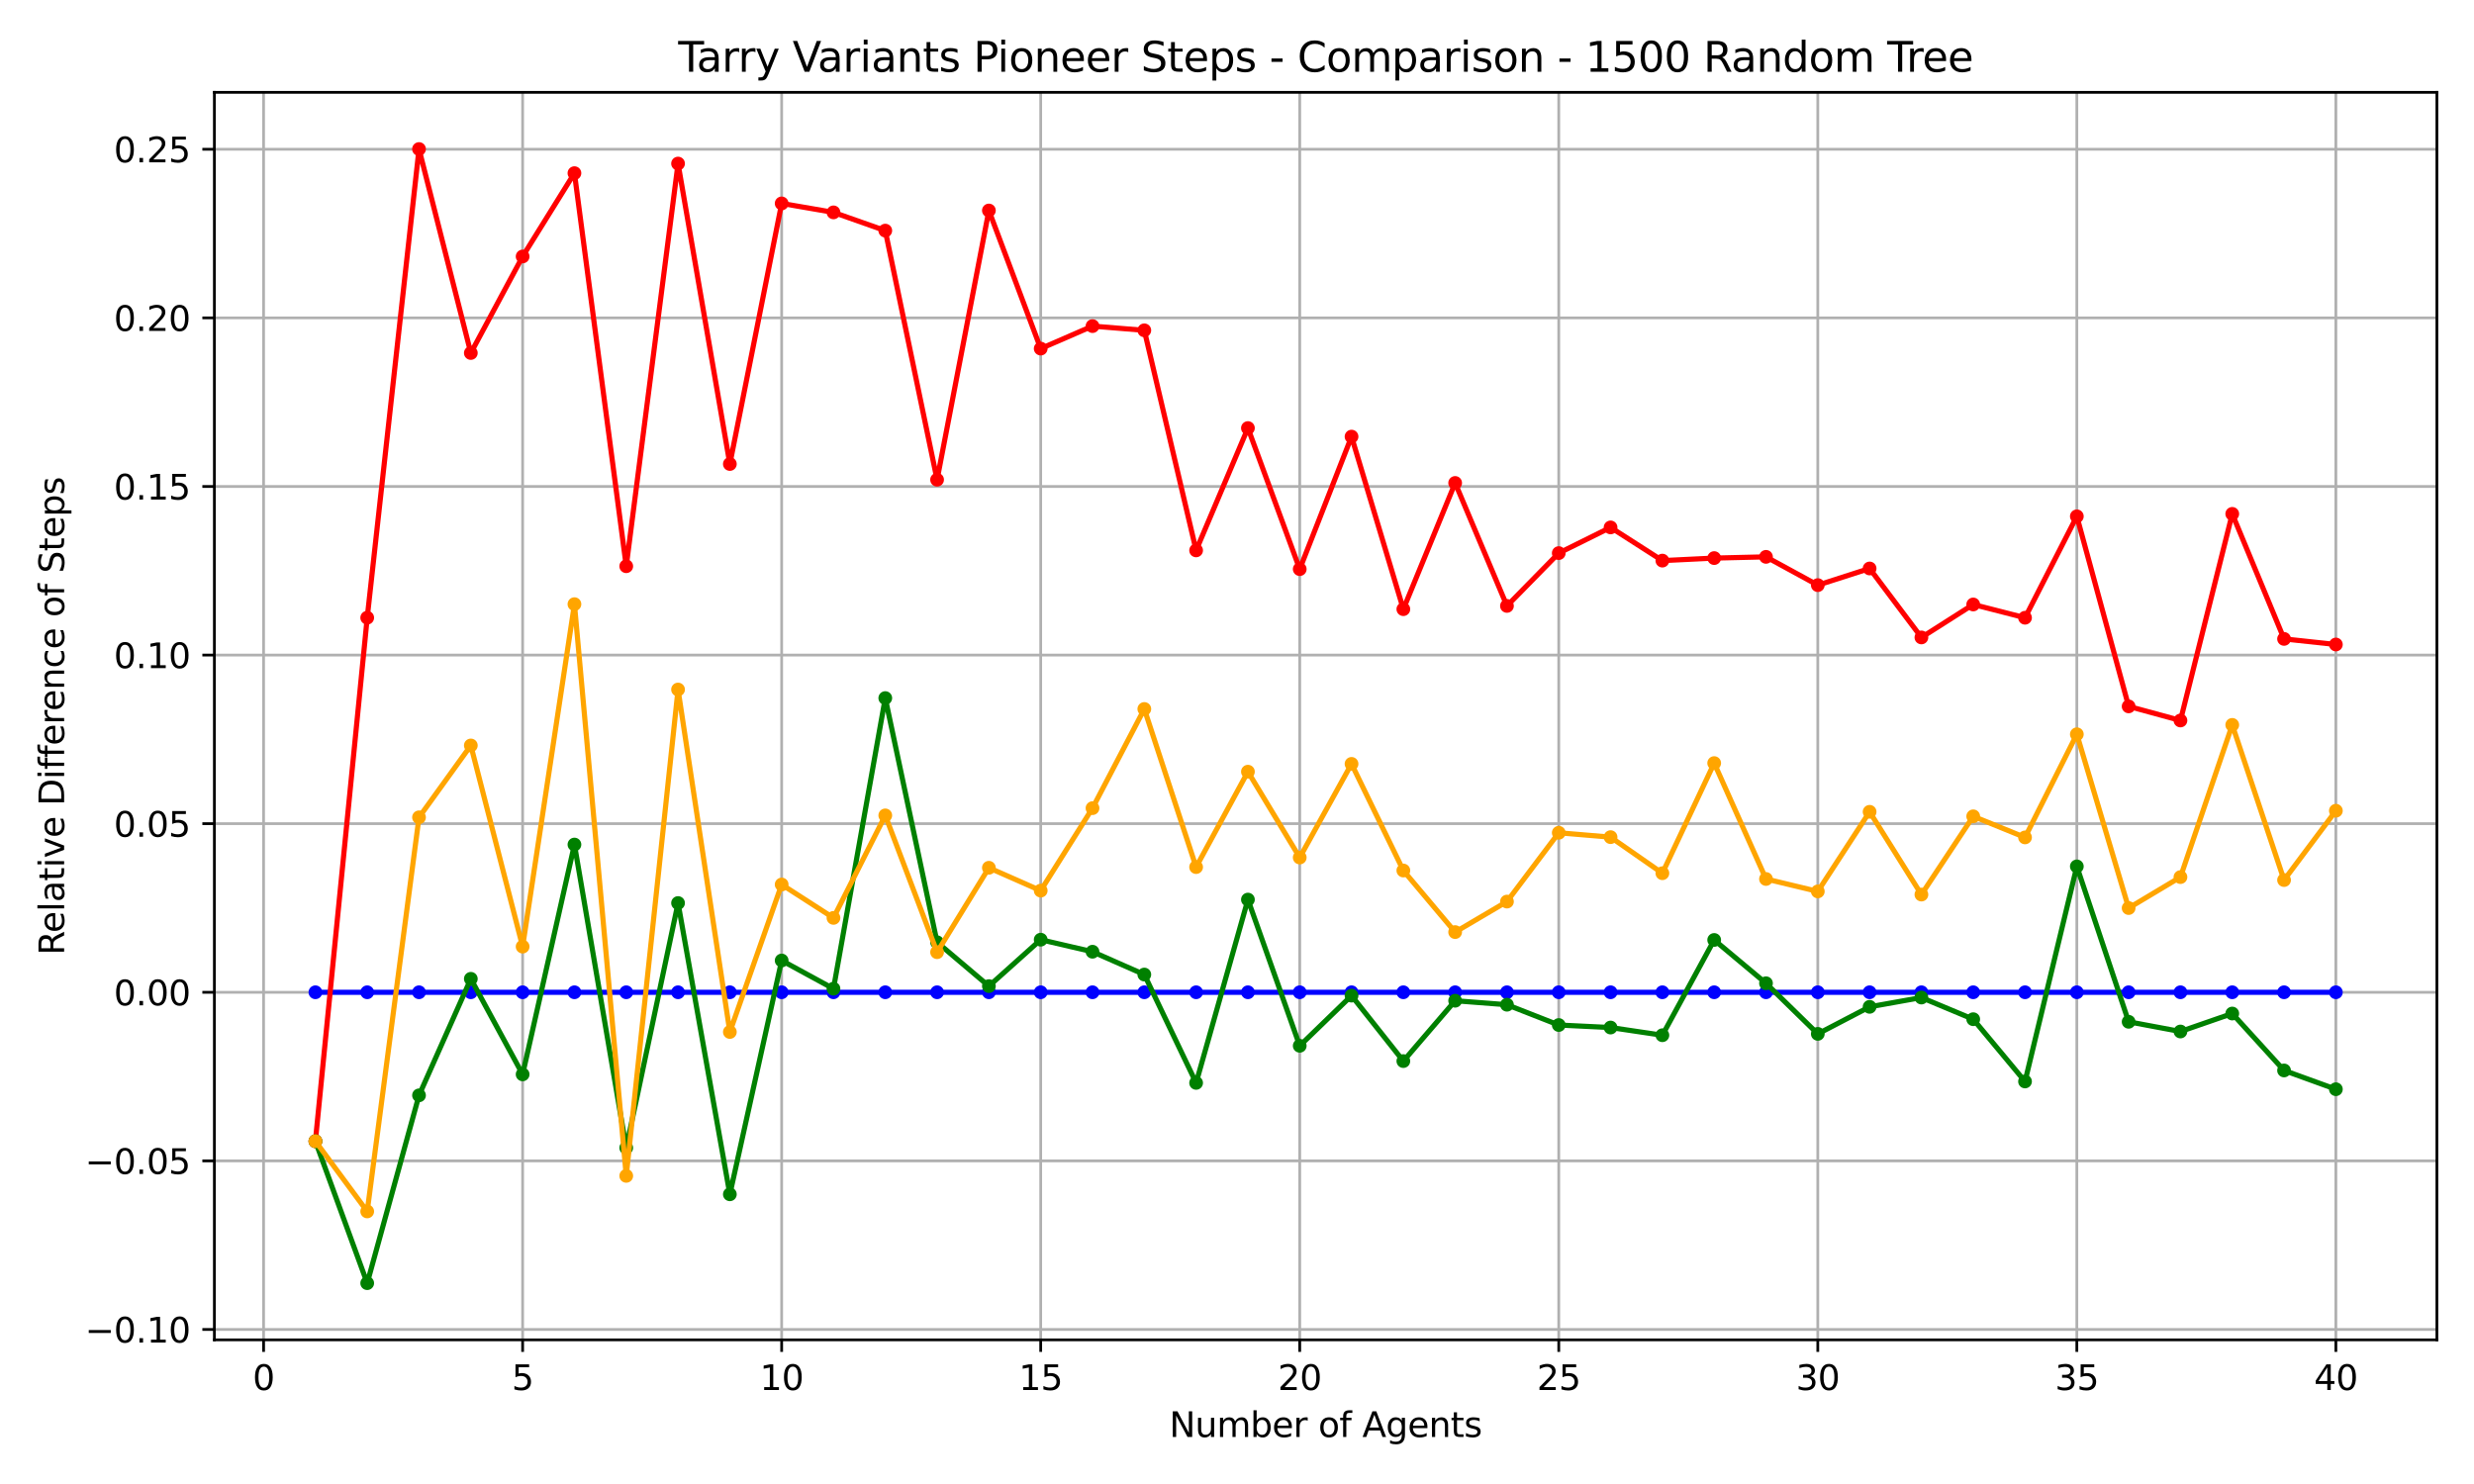 <?xml version="1.0" encoding="utf-8" standalone="no"?>
<!DOCTYPE svg PUBLIC "-//W3C//DTD SVG 1.1//EN"
  "http://www.w3.org/Graphics/SVG/1.1/DTD/svg11.dtd">
<svg xmlns:xlink="http://www.w3.org/1999/xlink" width="720pt" height="432pt" viewBox="0 0 720 432" xmlns="http://www.w3.org/2000/svg" version="1.1">
 <defs>
  <style type="text/css">*{stroke-linejoin: round; stroke-linecap: butt}</style>
 </defs>
 <g id="figure_1">
  <g id="patch_1">
   <path d="M 0 432 
L 720 432 
L 720 0 
L 0 0 
z
" style="fill: #ffffff"/>
  </g>
  <g id="axes_1">
   <g id="patch_2">
    <path d="M 62.39 390.04 
L 709.2 390.04 
L 709.2 26.88 
L 62.39 26.88 
z
" style="fill: #ffffff"/>
   </g>
   <g id="matplotlib.axis_1">
    <g id="xtick_1">
     <g id="line2d_1">
      <path d="M 76.713 390.04 
L 76.713 26.88 
" clip-path="url(#pbb5faa1e5c)" style="fill: none; stroke: #b0b0b0; stroke-width: 0.8; stroke-linecap: square"/>
     </g>
     <g id="line2d_2">
      <defs>
       <path id="m7f3e9a7d03" d="M 0 0 
L 0 3.5 
" style="stroke: #000000; stroke-width: 0.8"/>
      </defs>
      <g>
       <use xlink:href="#m7f3e9a7d03" x="76.713" y="390.04" style="stroke: #000000; stroke-width: 0.8"/>
      </g>
     </g>
     <g id="text_1">
      <!-- 0 -->
      <g transform="translate(73.532 404.638) scale(0.1 -0.1)">
       <defs>
        <path id="DejaVuSans-30" d="M 2034 4250 
Q 1547 4250 1301 3770 
Q 1056 3291 1056 2328 
Q 1056 1369 1301 889 
Q 1547 409 2034 409 
Q 2525 409 2770 889 
Q 3016 1369 3016 2328 
Q 3016 3291 2770 3770 
Q 2525 4250 2034 4250 
z
M 2034 4750 
Q 2819 4750 3233 4129 
Q 3647 3509 3647 2328 
Q 3647 1150 3233 529 
Q 2819 -91 2034 -91 
Q 1250 -91 836 529 
Q 422 1150 422 2328 
Q 422 3509 836 4129 
Q 1250 4750 2034 4750 
z
" transform="scale(0.016)"/>
       </defs>
       <use xlink:href="#DejaVuSans-30"/>
      </g>
     </g>
    </g>
    <g id="xtick_2">
     <g id="line2d_3">
      <path d="M 152.099 390.04 
L 152.099 26.88 
" clip-path="url(#pbb5faa1e5c)" style="fill: none; stroke: #b0b0b0; stroke-width: 0.8; stroke-linecap: square"/>
     </g>
     <g id="line2d_4">
      <g>
       <use xlink:href="#m7f3e9a7d03" x="152.099" y="390.04" style="stroke: #000000; stroke-width: 0.8"/>
      </g>
     </g>
     <g id="text_2">
      <!-- 5 -->
      <g transform="translate(148.918 404.638) scale(0.1 -0.1)">
       <defs>
        <path id="DejaVuSans-35" d="M 691 4666 
L 3169 4666 
L 3169 4134 
L 1269 4134 
L 1269 2991 
Q 1406 3038 1543 3061 
Q 1681 3084 1819 3084 
Q 2600 3084 3056 2656 
Q 3513 2228 3513 1497 
Q 3513 744 3044 326 
Q 2575 -91 1722 -91 
Q 1428 -91 1123 -41 
Q 819 9 494 109 
L 494 744 
Q 775 591 1075 516 
Q 1375 441 1709 441 
Q 2250 441 2565 725 
Q 2881 1009 2881 1497 
Q 2881 1984 2565 2268 
Q 2250 2553 1709 2553 
Q 1456 2553 1204 2497 
Q 953 2441 691 2322 
L 691 4666 
z
" transform="scale(0.016)"/>
       </defs>
       <use xlink:href="#DejaVuSans-35"/>
      </g>
     </g>
    </g>
    <g id="xtick_3">
     <g id="line2d_5">
      <path d="M 227.485 390.04 
L 227.485 26.88 
" clip-path="url(#pbb5faa1e5c)" style="fill: none; stroke: #b0b0b0; stroke-width: 0.8; stroke-linecap: square"/>
     </g>
     <g id="line2d_6">
      <g>
       <use xlink:href="#m7f3e9a7d03" x="227.485" y="390.04" style="stroke: #000000; stroke-width: 0.8"/>
      </g>
     </g>
     <g id="text_3">
      <!-- 10 -->
      <g transform="translate(221.122 404.638) scale(0.1 -0.1)">
       <defs>
        <path id="DejaVuSans-31" d="M 794 531 
L 1825 531 
L 1825 4091 
L 703 3866 
L 703 4441 
L 1819 4666 
L 2450 4666 
L 2450 531 
L 3481 531 
L 3481 0 
L 794 0 
L 794 531 
z
" transform="scale(0.016)"/>
       </defs>
       <use xlink:href="#DejaVuSans-31"/>
       <use xlink:href="#DejaVuSans-30" x="63.623"/>
      </g>
     </g>
    </g>
    <g id="xtick_4">
     <g id="line2d_7">
      <path d="M 302.871 390.04 
L 302.871 26.88 
" clip-path="url(#pbb5faa1e5c)" style="fill: none; stroke: #b0b0b0; stroke-width: 0.8; stroke-linecap: square"/>
     </g>
     <g id="line2d_8">
      <g>
       <use xlink:href="#m7f3e9a7d03" x="302.871" y="390.04" style="stroke: #000000; stroke-width: 0.8"/>
      </g>
     </g>
     <g id="text_4">
      <!-- 15 -->
      <g transform="translate(296.508 404.638) scale(0.1 -0.1)">
       <use xlink:href="#DejaVuSans-31"/>
       <use xlink:href="#DejaVuSans-35" x="63.623"/>
      </g>
     </g>
    </g>
    <g id="xtick_5">
     <g id="line2d_9">
      <path d="M 378.256 390.04 
L 378.256 26.88 
" clip-path="url(#pbb5faa1e5c)" style="fill: none; stroke: #b0b0b0; stroke-width: 0.8; stroke-linecap: square"/>
     </g>
     <g id="line2d_10">
      <g>
       <use xlink:href="#m7f3e9a7d03" x="378.256" y="390.04" style="stroke: #000000; stroke-width: 0.8"/>
      </g>
     </g>
     <g id="text_5">
      <!-- 20 -->
      <g transform="translate(371.894 404.638) scale(0.1 -0.1)">
       <defs>
        <path id="DejaVuSans-32" d="M 1228 531 
L 3431 531 
L 3431 0 
L 469 0 
L 469 531 
Q 828 903 1448 1529 
Q 2069 2156 2228 2338 
Q 2531 2678 2651 2914 
Q 2772 3150 2772 3378 
Q 2772 3750 2511 3984 
Q 2250 4219 1831 4219 
Q 1534 4219 1204 4116 
Q 875 4013 500 3803 
L 500 4441 
Q 881 4594 1212 4672 
Q 1544 4750 1819 4750 
Q 2544 4750 2975 4387 
Q 3406 4025 3406 3419 
Q 3406 3131 3298 2873 
Q 3191 2616 2906 2266 
Q 2828 2175 2409 1742 
Q 1991 1309 1228 531 
z
" transform="scale(0.016)"/>
       </defs>
       <use xlink:href="#DejaVuSans-32"/>
       <use xlink:href="#DejaVuSans-30" x="63.623"/>
      </g>
     </g>
    </g>
    <g id="xtick_6">
     <g id="line2d_11">
      <path d="M 453.642 390.04 
L 453.642 26.88 
" clip-path="url(#pbb5faa1e5c)" style="fill: none; stroke: #b0b0b0; stroke-width: 0.8; stroke-linecap: square"/>
     </g>
     <g id="line2d_12">
      <g>
       <use xlink:href="#m7f3e9a7d03" x="453.642" y="390.04" style="stroke: #000000; stroke-width: 0.8"/>
      </g>
     </g>
     <g id="text_6">
      <!-- 25 -->
      <g transform="translate(447.28 404.638) scale(0.1 -0.1)">
       <use xlink:href="#DejaVuSans-32"/>
       <use xlink:href="#DejaVuSans-35" x="63.623"/>
      </g>
     </g>
    </g>
    <g id="xtick_7">
     <g id="line2d_13">
      <path d="M 529.028 390.04 
L 529.028 26.88 
" clip-path="url(#pbb5faa1e5c)" style="fill: none; stroke: #b0b0b0; stroke-width: 0.8; stroke-linecap: square"/>
     </g>
     <g id="line2d_14">
      <g>
       <use xlink:href="#m7f3e9a7d03" x="529.028" y="390.04" style="stroke: #000000; stroke-width: 0.8"/>
      </g>
     </g>
     <g id="text_7">
      <!-- 30 -->
      <g transform="translate(522.665 404.638) scale(0.1 -0.1)">
       <defs>
        <path id="DejaVuSans-33" d="M 2597 2516 
Q 3050 2419 3304 2112 
Q 3559 1806 3559 1356 
Q 3559 666 3084 287 
Q 2609 -91 1734 -91 
Q 1441 -91 1130 -33 
Q 819 25 488 141 
L 488 750 
Q 750 597 1062 519 
Q 1375 441 1716 441 
Q 2309 441 2620 675 
Q 2931 909 2931 1356 
Q 2931 1769 2642 2001 
Q 2353 2234 1838 2234 
L 1294 2234 
L 1294 2753 
L 1863 2753 
Q 2328 2753 2575 2939 
Q 2822 3125 2822 3475 
Q 2822 3834 2567 4026 
Q 2313 4219 1838 4219 
Q 1578 4219 1281 4162 
Q 984 4106 628 3988 
L 628 4550 
Q 988 4650 1302 4700 
Q 1616 4750 1894 4750 
Q 2613 4750 3031 4423 
Q 3450 4097 3450 3541 
Q 3450 3153 3228 2886 
Q 3006 2619 2597 2516 
z
" transform="scale(0.016)"/>
       </defs>
       <use xlink:href="#DejaVuSans-33"/>
       <use xlink:href="#DejaVuSans-30" x="63.623"/>
      </g>
     </g>
    </g>
    <g id="xtick_8">
     <g id="line2d_15">
      <path d="M 604.414 390.04 
L 604.414 26.88 
" clip-path="url(#pbb5faa1e5c)" style="fill: none; stroke: #b0b0b0; stroke-width: 0.8; stroke-linecap: square"/>
     </g>
     <g id="line2d_16">
      <g>
       <use xlink:href="#m7f3e9a7d03" x="604.414" y="390.04" style="stroke: #000000; stroke-width: 0.8"/>
      </g>
     </g>
     <g id="text_8">
      <!-- 35 -->
      <g transform="translate(598.051 404.638) scale(0.1 -0.1)">
       <use xlink:href="#DejaVuSans-33"/>
       <use xlink:href="#DejaVuSans-35" x="63.623"/>
      </g>
     </g>
    </g>
    <g id="xtick_9">
     <g id="line2d_17">
      <path d="M 679.8 390.04 
L 679.8 26.88 
" clip-path="url(#pbb5faa1e5c)" style="fill: none; stroke: #b0b0b0; stroke-width: 0.8; stroke-linecap: square"/>
     </g>
     <g id="line2d_18">
      <g>
       <use xlink:href="#m7f3e9a7d03" x="679.8" y="390.04" style="stroke: #000000; stroke-width: 0.8"/>
      </g>
     </g>
     <g id="text_9">
      <!-- 40 -->
      <g transform="translate(673.437 404.638) scale(0.1 -0.1)">
       <defs>
        <path id="DejaVuSans-34" d="M 2419 4116 
L 825 1625 
L 2419 1625 
L 2419 4116 
z
M 2253 4666 
L 3047 4666 
L 3047 1625 
L 3713 1625 
L 3713 1100 
L 3047 1100 
L 3047 0 
L 2419 0 
L 2419 1100 
L 313 1100 
L 313 1709 
L 2253 4666 
z
" transform="scale(0.016)"/>
       </defs>
       <use xlink:href="#DejaVuSans-34"/>
       <use xlink:href="#DejaVuSans-30" x="63.623"/>
      </g>
     </g>
    </g>
    <g id="text_10">
     <!-- Number of Agents -->
     <g transform="translate(340.307 418.317) scale(0.1 -0.1)">
      <defs>
       <path id="DejaVuSans-4e" d="M 628 4666 
L 1478 4666 
L 3547 763 
L 3547 4666 
L 4159 4666 
L 4159 0 
L 3309 0 
L 1241 3903 
L 1241 0 
L 628 0 
L 628 4666 
z
" transform="scale(0.016)"/>
       <path id="DejaVuSans-75" d="M 544 1381 
L 544 3500 
L 1119 3500 
L 1119 1403 
Q 1119 906 1312 657 
Q 1506 409 1894 409 
Q 2359 409 2629 706 
Q 2900 1003 2900 1516 
L 2900 3500 
L 3475 3500 
L 3475 0 
L 2900 0 
L 2900 538 
Q 2691 219 2414 64 
Q 2138 -91 1772 -91 
Q 1169 -91 856 284 
Q 544 659 544 1381 
z
M 1991 3584 
L 1991 3584 
z
" transform="scale(0.016)"/>
       <path id="DejaVuSans-6d" d="M 3328 2828 
Q 3544 3216 3844 3400 
Q 4144 3584 4550 3584 
Q 5097 3584 5394 3201 
Q 5691 2819 5691 2113 
L 5691 0 
L 5113 0 
L 5113 2094 
Q 5113 2597 4934 2840 
Q 4756 3084 4391 3084 
Q 3944 3084 3684 2787 
Q 3425 2491 3425 1978 
L 3425 0 
L 2847 0 
L 2847 2094 
Q 2847 2600 2669 2842 
Q 2491 3084 2119 3084 
Q 1678 3084 1418 2786 
Q 1159 2488 1159 1978 
L 1159 0 
L 581 0 
L 581 3500 
L 1159 3500 
L 1159 2956 
Q 1356 3278 1631 3431 
Q 1906 3584 2284 3584 
Q 2666 3584 2933 3390 
Q 3200 3197 3328 2828 
z
" transform="scale(0.016)"/>
       <path id="DejaVuSans-62" d="M 3116 1747 
Q 3116 2381 2855 2742 
Q 2594 3103 2138 3103 
Q 1681 3103 1420 2742 
Q 1159 2381 1159 1747 
Q 1159 1113 1420 752 
Q 1681 391 2138 391 
Q 2594 391 2855 752 
Q 3116 1113 3116 1747 
z
M 1159 2969 
Q 1341 3281 1617 3432 
Q 1894 3584 2278 3584 
Q 2916 3584 3314 3078 
Q 3713 2572 3713 1747 
Q 3713 922 3314 415 
Q 2916 -91 2278 -91 
Q 1894 -91 1617 61 
Q 1341 213 1159 525 
L 1159 0 
L 581 0 
L 581 4863 
L 1159 4863 
L 1159 2969 
z
" transform="scale(0.016)"/>
       <path id="DejaVuSans-65" d="M 3597 1894 
L 3597 1613 
L 953 1613 
Q 991 1019 1311 708 
Q 1631 397 2203 397 
Q 2534 397 2845 478 
Q 3156 559 3463 722 
L 3463 178 
Q 3153 47 2828 -22 
Q 2503 -91 2169 -91 
Q 1331 -91 842 396 
Q 353 884 353 1716 
Q 353 2575 817 3079 
Q 1281 3584 2069 3584 
Q 2775 3584 3186 3129 
Q 3597 2675 3597 1894 
z
M 3022 2063 
Q 3016 2534 2758 2815 
Q 2500 3097 2075 3097 
Q 1594 3097 1305 2825 
Q 1016 2553 972 2059 
L 3022 2063 
z
" transform="scale(0.016)"/>
       <path id="DejaVuSans-72" d="M 2631 2963 
Q 2534 3019 2420 3045 
Q 2306 3072 2169 3072 
Q 1681 3072 1420 2755 
Q 1159 2438 1159 1844 
L 1159 0 
L 581 0 
L 581 3500 
L 1159 3500 
L 1159 2956 
Q 1341 3275 1631 3429 
Q 1922 3584 2338 3584 
Q 2397 3584 2469 3576 
Q 2541 3569 2628 3553 
L 2631 2963 
z
" transform="scale(0.016)"/>
       <path id="DejaVuSans-20" transform="scale(0.016)"/>
       <path id="DejaVuSans-6f" d="M 1959 3097 
Q 1497 3097 1228 2736 
Q 959 2375 959 1747 
Q 959 1119 1226 758 
Q 1494 397 1959 397 
Q 2419 397 2687 759 
Q 2956 1122 2956 1747 
Q 2956 2369 2687 2733 
Q 2419 3097 1959 3097 
z
M 1959 3584 
Q 2709 3584 3137 3096 
Q 3566 2609 3566 1747 
Q 3566 888 3137 398 
Q 2709 -91 1959 -91 
Q 1206 -91 779 398 
Q 353 888 353 1747 
Q 353 2609 779 3096 
Q 1206 3584 1959 3584 
z
" transform="scale(0.016)"/>
       <path id="DejaVuSans-66" d="M 2375 4863 
L 2375 4384 
L 1825 4384 
Q 1516 4384 1395 4259 
Q 1275 4134 1275 3809 
L 1275 3500 
L 2222 3500 
L 2222 3053 
L 1275 3053 
L 1275 0 
L 697 0 
L 697 3053 
L 147 3053 
L 147 3500 
L 697 3500 
L 697 3744 
Q 697 4328 969 4595 
Q 1241 4863 1831 4863 
L 2375 4863 
z
" transform="scale(0.016)"/>
       <path id="DejaVuSans-41" d="M 2188 4044 
L 1331 1722 
L 3047 1722 
L 2188 4044 
z
M 1831 4666 
L 2547 4666 
L 4325 0 
L 3669 0 
L 3244 1197 
L 1141 1197 
L 716 0 
L 50 0 
L 1831 4666 
z
" transform="scale(0.016)"/>
       <path id="DejaVuSans-67" d="M 2906 1791 
Q 2906 2416 2648 2759 
Q 2391 3103 1925 3103 
Q 1463 3103 1205 2759 
Q 947 2416 947 1791 
Q 947 1169 1205 825 
Q 1463 481 1925 481 
Q 2391 481 2648 825 
Q 2906 1169 2906 1791 
z
M 3481 434 
Q 3481 -459 3084 -895 
Q 2688 -1331 1869 -1331 
Q 1566 -1331 1297 -1286 
Q 1028 -1241 775 -1147 
L 775 -588 
Q 1028 -725 1275 -790 
Q 1522 -856 1778 -856 
Q 2344 -856 2625 -561 
Q 2906 -266 2906 331 
L 2906 616 
Q 2728 306 2450 153 
Q 2172 0 1784 0 
Q 1141 0 747 490 
Q 353 981 353 1791 
Q 353 2603 747 3093 
Q 1141 3584 1784 3584 
Q 2172 3584 2450 3431 
Q 2728 3278 2906 2969 
L 2906 3500 
L 3481 3500 
L 3481 434 
z
" transform="scale(0.016)"/>
       <path id="DejaVuSans-6e" d="M 3513 2113 
L 3513 0 
L 2938 0 
L 2938 2094 
Q 2938 2591 2744 2837 
Q 2550 3084 2163 3084 
Q 1697 3084 1428 2787 
Q 1159 2491 1159 1978 
L 1159 0 
L 581 0 
L 581 3500 
L 1159 3500 
L 1159 2956 
Q 1366 3272 1645 3428 
Q 1925 3584 2291 3584 
Q 2894 3584 3203 3211 
Q 3513 2838 3513 2113 
z
" transform="scale(0.016)"/>
       <path id="DejaVuSans-74" d="M 1172 4494 
L 1172 3500 
L 2356 3500 
L 2356 3053 
L 1172 3053 
L 1172 1153 
Q 1172 725 1289 603 
Q 1406 481 1766 481 
L 2356 481 
L 2356 0 
L 1766 0 
Q 1100 0 847 248 
Q 594 497 594 1153 
L 594 3053 
L 172 3053 
L 172 3500 
L 594 3500 
L 594 4494 
L 1172 4494 
z
" transform="scale(0.016)"/>
       <path id="DejaVuSans-73" d="M 2834 3397 
L 2834 2853 
Q 2591 2978 2328 3040 
Q 2066 3103 1784 3103 
Q 1356 3103 1142 2972 
Q 928 2841 928 2578 
Q 928 2378 1081 2264 
Q 1234 2150 1697 2047 
L 1894 2003 
Q 2506 1872 2764 1633 
Q 3022 1394 3022 966 
Q 3022 478 2636 193 
Q 2250 -91 1575 -91 
Q 1294 -91 989 -36 
Q 684 19 347 128 
L 347 722 
Q 666 556 975 473 
Q 1284 391 1588 391 
Q 1994 391 2212 530 
Q 2431 669 2431 922 
Q 2431 1156 2273 1281 
Q 2116 1406 1581 1522 
L 1381 1569 
Q 847 1681 609 1914 
Q 372 2147 372 2553 
Q 372 3047 722 3315 
Q 1072 3584 1716 3584 
Q 2034 3584 2315 3537 
Q 2597 3491 2834 3397 
z
" transform="scale(0.016)"/>
      </defs>
      <use xlink:href="#DejaVuSans-4e"/>
      <use xlink:href="#DejaVuSans-75" x="74.805"/>
      <use xlink:href="#DejaVuSans-6d" x="138.184"/>
      <use xlink:href="#DejaVuSans-62" x="235.596"/>
      <use xlink:href="#DejaVuSans-65" x="299.072"/>
      <use xlink:href="#DejaVuSans-72" x="360.596"/>
      <use xlink:href="#DejaVuSans-20" x="401.709"/>
      <use xlink:href="#DejaVuSans-6f" x="433.496"/>
      <use xlink:href="#DejaVuSans-66" x="494.678"/>
      <use xlink:href="#DejaVuSans-20" x="529.883"/>
      <use xlink:href="#DejaVuSans-41" x="561.67"/>
      <use xlink:href="#DejaVuSans-67" x="630.078"/>
      <use xlink:href="#DejaVuSans-65" x="693.555"/>
      <use xlink:href="#DejaVuSans-6e" x="755.078"/>
      <use xlink:href="#DejaVuSans-74" x="818.457"/>
      <use xlink:href="#DejaVuSans-73" x="857.666"/>
     </g>
    </g>
   </g>
   <g id="matplotlib.axis_2">
    <g id="ytick_1">
     <g id="line2d_19">
      <path d="M 62.39 387.019 
L 709.2 387.019 
" clip-path="url(#pbb5faa1e5c)" style="fill: none; stroke: #b0b0b0; stroke-width: 0.8; stroke-linecap: square"/>
     </g>
     <g id="line2d_20">
      <defs>
       <path id="me65ea0236c" d="M 0 0 
L -3.5 0 
" style="stroke: #000000; stroke-width: 0.8"/>
      </defs>
      <g>
       <use xlink:href="#me65ea0236c" x="62.39" y="387.019" style="stroke: #000000; stroke-width: 0.8"/>
      </g>
     </g>
     <g id="text_11">
      <!-- −0.10 -->
      <g transform="translate(24.745 390.818) scale(0.1 -0.1)">
       <defs>
        <path id="DejaVuSans-2212" d="M 678 2272 
L 4684 2272 
L 4684 1741 
L 678 1741 
L 678 2272 
z
" transform="scale(0.016)"/>
        <path id="DejaVuSans-2e" d="M 684 794 
L 1344 794 
L 1344 0 
L 684 0 
L 684 794 
z
" transform="scale(0.016)"/>
       </defs>
       <use xlink:href="#DejaVuSans-2212"/>
       <use xlink:href="#DejaVuSans-30" x="83.789"/>
       <use xlink:href="#DejaVuSans-2e" x="147.412"/>
       <use xlink:href="#DejaVuSans-31" x="179.199"/>
       <use xlink:href="#DejaVuSans-30" x="242.822"/>
      </g>
     </g>
    </g>
    <g id="ytick_2">
     <g id="line2d_21">
      <path d="M 62.39 337.938 
L 709.2 337.938 
" clip-path="url(#pbb5faa1e5c)" style="fill: none; stroke: #b0b0b0; stroke-width: 0.8; stroke-linecap: square"/>
     </g>
     <g id="line2d_22">
      <g>
       <use xlink:href="#me65ea0236c" x="62.39" y="337.938" style="stroke: #000000; stroke-width: 0.8"/>
      </g>
     </g>
     <g id="text_12">
      <!-- −0.05 -->
      <g transform="translate(24.745 341.737) scale(0.1 -0.1)">
       <use xlink:href="#DejaVuSans-2212"/>
       <use xlink:href="#DejaVuSans-30" x="83.789"/>
       <use xlink:href="#DejaVuSans-2e" x="147.412"/>
       <use xlink:href="#DejaVuSans-30" x="179.199"/>
       <use xlink:href="#DejaVuSans-35" x="242.822"/>
      </g>
     </g>
    </g>
    <g id="ytick_3">
     <g id="line2d_23">
      <path d="M 62.39 288.857 
L 709.2 288.857 
" clip-path="url(#pbb5faa1e5c)" style="fill: none; stroke: #b0b0b0; stroke-width: 0.8; stroke-linecap: square"/>
     </g>
     <g id="line2d_24">
      <g>
       <use xlink:href="#me65ea0236c" x="62.39" y="288.857" style="stroke: #000000; stroke-width: 0.8"/>
      </g>
     </g>
     <g id="text_13">
      <!-- 0.00 -->
      <g transform="translate(33.124 292.656) scale(0.1 -0.1)">
       <use xlink:href="#DejaVuSans-30"/>
       <use xlink:href="#DejaVuSans-2e" x="63.623"/>
       <use xlink:href="#DejaVuSans-30" x="95.41"/>
       <use xlink:href="#DejaVuSans-30" x="159.033"/>
      </g>
     </g>
    </g>
    <g id="ytick_4">
     <g id="line2d_25">
      <path d="M 62.39 239.776 
L 709.2 239.776 
" clip-path="url(#pbb5faa1e5c)" style="fill: none; stroke: #b0b0b0; stroke-width: 0.8; stroke-linecap: square"/>
     </g>
     <g id="line2d_26">
      <g>
       <use xlink:href="#me65ea0236c" x="62.39" y="239.776" style="stroke: #000000; stroke-width: 0.8"/>
      </g>
     </g>
     <g id="text_14">
      <!-- 0.05 -->
      <g transform="translate(33.124 243.575) scale(0.1 -0.1)">
       <use xlink:href="#DejaVuSans-30"/>
       <use xlink:href="#DejaVuSans-2e" x="63.623"/>
       <use xlink:href="#DejaVuSans-30" x="95.41"/>
       <use xlink:href="#DejaVuSans-35" x="159.033"/>
      </g>
     </g>
    </g>
    <g id="ytick_5">
     <g id="line2d_27">
      <path d="M 62.39 190.695 
L 709.2 190.695 
" clip-path="url(#pbb5faa1e5c)" style="fill: none; stroke: #b0b0b0; stroke-width: 0.8; stroke-linecap: square"/>
     </g>
     <g id="line2d_28">
      <g>
       <use xlink:href="#me65ea0236c" x="62.39" y="190.695" style="stroke: #000000; stroke-width: 0.8"/>
      </g>
     </g>
     <g id="text_15">
      <!-- 0.10 -->
      <g transform="translate(33.124 194.494) scale(0.1 -0.1)">
       <use xlink:href="#DejaVuSans-30"/>
       <use xlink:href="#DejaVuSans-2e" x="63.623"/>
       <use xlink:href="#DejaVuSans-31" x="95.41"/>
       <use xlink:href="#DejaVuSans-30" x="159.033"/>
      </g>
     </g>
    </g>
    <g id="ytick_6">
     <g id="line2d_29">
      <path d="M 62.39 141.614 
L 709.2 141.614 
" clip-path="url(#pbb5faa1e5c)" style="fill: none; stroke: #b0b0b0; stroke-width: 0.8; stroke-linecap: square"/>
     </g>
     <g id="line2d_30">
      <g>
       <use xlink:href="#me65ea0236c" x="62.39" y="141.614" style="stroke: #000000; stroke-width: 0.8"/>
      </g>
     </g>
     <g id="text_16">
      <!-- 0.15 -->
      <g transform="translate(33.124 145.413) scale(0.1 -0.1)">
       <use xlink:href="#DejaVuSans-30"/>
       <use xlink:href="#DejaVuSans-2e" x="63.623"/>
       <use xlink:href="#DejaVuSans-31" x="95.41"/>
       <use xlink:href="#DejaVuSans-35" x="159.033"/>
      </g>
     </g>
    </g>
    <g id="ytick_7">
     <g id="line2d_31">
      <path d="M 62.39 92.533 
L 709.2 92.533 
" clip-path="url(#pbb5faa1e5c)" style="fill: none; stroke: #b0b0b0; stroke-width: 0.8; stroke-linecap: square"/>
     </g>
     <g id="line2d_32">
      <g>
       <use xlink:href="#me65ea0236c" x="62.39" y="92.533" style="stroke: #000000; stroke-width: 0.8"/>
      </g>
     </g>
     <g id="text_17">
      <!-- 0.20 -->
      <g transform="translate(33.124 96.332) scale(0.1 -0.1)">
       <use xlink:href="#DejaVuSans-30"/>
       <use xlink:href="#DejaVuSans-2e" x="63.623"/>
       <use xlink:href="#DejaVuSans-32" x="95.41"/>
       <use xlink:href="#DejaVuSans-30" x="159.033"/>
      </g>
     </g>
    </g>
    <g id="ytick_8">
     <g id="line2d_33">
      <path d="M 62.39 43.452 
L 709.2 43.452 
" clip-path="url(#pbb5faa1e5c)" style="fill: none; stroke: #b0b0b0; stroke-width: 0.8; stroke-linecap: square"/>
     </g>
     <g id="line2d_34">
      <g>
       <use xlink:href="#me65ea0236c" x="62.39" y="43.452" style="stroke: #000000; stroke-width: 0.8"/>
      </g>
     </g>
     <g id="text_18">
      <!-- 0.25 -->
      <g transform="translate(33.124 47.251) scale(0.1 -0.1)">
       <use xlink:href="#DejaVuSans-30"/>
       <use xlink:href="#DejaVuSans-2e" x="63.623"/>
       <use xlink:href="#DejaVuSans-32" x="95.41"/>
       <use xlink:href="#DejaVuSans-35" x="159.033"/>
      </g>
     </g>
    </g>
    <g id="text_19">
     <!-- Relative Difference of Steps -->
     <g transform="translate(18.665 278.051) rotate(-90) scale(0.1 -0.1)">
      <defs>
       <path id="DejaVuSans-52" d="M 2841 2188 
Q 3044 2119 3236 1894 
Q 3428 1669 3622 1275 
L 4263 0 
L 3584 0 
L 2988 1197 
Q 2756 1666 2539 1819 
Q 2322 1972 1947 1972 
L 1259 1972 
L 1259 0 
L 628 0 
L 628 4666 
L 2053 4666 
Q 2853 4666 3247 4331 
Q 3641 3997 3641 3322 
Q 3641 2881 3436 2590 
Q 3231 2300 2841 2188 
z
M 1259 4147 
L 1259 2491 
L 2053 2491 
Q 2509 2491 2742 2702 
Q 2975 2913 2975 3322 
Q 2975 3731 2742 3939 
Q 2509 4147 2053 4147 
L 1259 4147 
z
" transform="scale(0.016)"/>
       <path id="DejaVuSans-6c" d="M 603 4863 
L 1178 4863 
L 1178 0 
L 603 0 
L 603 4863 
z
" transform="scale(0.016)"/>
       <path id="DejaVuSans-61" d="M 2194 1759 
Q 1497 1759 1228 1600 
Q 959 1441 959 1056 
Q 959 750 1161 570 
Q 1363 391 1709 391 
Q 2188 391 2477 730 
Q 2766 1069 2766 1631 
L 2766 1759 
L 2194 1759 
z
M 3341 1997 
L 3341 0 
L 2766 0 
L 2766 531 
Q 2569 213 2275 61 
Q 1981 -91 1556 -91 
Q 1019 -91 701 211 
Q 384 513 384 1019 
Q 384 1609 779 1909 
Q 1175 2209 1959 2209 
L 2766 2209 
L 2766 2266 
Q 2766 2663 2505 2880 
Q 2244 3097 1772 3097 
Q 1472 3097 1187 3025 
Q 903 2953 641 2809 
L 641 3341 
Q 956 3463 1253 3523 
Q 1550 3584 1831 3584 
Q 2591 3584 2966 3190 
Q 3341 2797 3341 1997 
z
" transform="scale(0.016)"/>
       <path id="DejaVuSans-69" d="M 603 3500 
L 1178 3500 
L 1178 0 
L 603 0 
L 603 3500 
z
M 603 4863 
L 1178 4863 
L 1178 4134 
L 603 4134 
L 603 4863 
z
" transform="scale(0.016)"/>
       <path id="DejaVuSans-76" d="M 191 3500 
L 800 3500 
L 1894 563 
L 2988 3500 
L 3597 3500 
L 2284 0 
L 1503 0 
L 191 3500 
z
" transform="scale(0.016)"/>
       <path id="DejaVuSans-44" d="M 1259 4147 
L 1259 519 
L 2022 519 
Q 2988 519 3436 956 
Q 3884 1394 3884 2338 
Q 3884 3275 3436 3711 
Q 2988 4147 2022 4147 
L 1259 4147 
z
M 628 4666 
L 1925 4666 
Q 3281 4666 3915 4102 
Q 4550 3538 4550 2338 
Q 4550 1131 3912 565 
Q 3275 0 1925 0 
L 628 0 
L 628 4666 
z
" transform="scale(0.016)"/>
       <path id="DejaVuSans-63" d="M 3122 3366 
L 3122 2828 
Q 2878 2963 2633 3030 
Q 2388 3097 2138 3097 
Q 1578 3097 1268 2742 
Q 959 2388 959 1747 
Q 959 1106 1268 751 
Q 1578 397 2138 397 
Q 2388 397 2633 464 
Q 2878 531 3122 666 
L 3122 134 
Q 2881 22 2623 -34 
Q 2366 -91 2075 -91 
Q 1284 -91 818 406 
Q 353 903 353 1747 
Q 353 2603 823 3093 
Q 1294 3584 2113 3584 
Q 2378 3584 2631 3529 
Q 2884 3475 3122 3366 
z
" transform="scale(0.016)"/>
       <path id="DejaVuSans-53" d="M 3425 4513 
L 3425 3897 
Q 3066 4069 2747 4153 
Q 2428 4238 2131 4238 
Q 1616 4238 1336 4038 
Q 1056 3838 1056 3469 
Q 1056 3159 1242 3001 
Q 1428 2844 1947 2747 
L 2328 2669 
Q 3034 2534 3370 2195 
Q 3706 1856 3706 1288 
Q 3706 609 3251 259 
Q 2797 -91 1919 -91 
Q 1588 -91 1214 -16 
Q 841 59 441 206 
L 441 856 
Q 825 641 1194 531 
Q 1563 422 1919 422 
Q 2459 422 2753 634 
Q 3047 847 3047 1241 
Q 3047 1584 2836 1778 
Q 2625 1972 2144 2069 
L 1759 2144 
Q 1053 2284 737 2584 
Q 422 2884 422 3419 
Q 422 4038 858 4394 
Q 1294 4750 2059 4750 
Q 2388 4750 2728 4690 
Q 3069 4631 3425 4513 
z
" transform="scale(0.016)"/>
       <path id="DejaVuSans-70" d="M 1159 525 
L 1159 -1331 
L 581 -1331 
L 581 3500 
L 1159 3500 
L 1159 2969 
Q 1341 3281 1617 3432 
Q 1894 3584 2278 3584 
Q 2916 3584 3314 3078 
Q 3713 2572 3713 1747 
Q 3713 922 3314 415 
Q 2916 -91 2278 -91 
Q 1894 -91 1617 61 
Q 1341 213 1159 525 
z
M 3116 1747 
Q 3116 2381 2855 2742 
Q 2594 3103 2138 3103 
Q 1681 3103 1420 2742 
Q 1159 2381 1159 1747 
Q 1159 1113 1420 752 
Q 1681 391 2138 391 
Q 2594 391 2855 752 
Q 3116 1113 3116 1747 
z
" transform="scale(0.016)"/>
      </defs>
      <use xlink:href="#DejaVuSans-52"/>
      <use xlink:href="#DejaVuSans-65" x="64.982"/>
      <use xlink:href="#DejaVuSans-6c" x="126.506"/>
      <use xlink:href="#DejaVuSans-61" x="154.289"/>
      <use xlink:href="#DejaVuSans-74" x="215.568"/>
      <use xlink:href="#DejaVuSans-69" x="254.777"/>
      <use xlink:href="#DejaVuSans-76" x="282.561"/>
      <use xlink:href="#DejaVuSans-65" x="341.74"/>
      <use xlink:href="#DejaVuSans-20" x="403.264"/>
      <use xlink:href="#DejaVuSans-44" x="435.051"/>
      <use xlink:href="#DejaVuSans-69" x="512.053"/>
      <use xlink:href="#DejaVuSans-66" x="539.836"/>
      <use xlink:href="#DejaVuSans-66" x="575.041"/>
      <use xlink:href="#DejaVuSans-65" x="610.246"/>
      <use xlink:href="#DejaVuSans-72" x="671.77"/>
      <use xlink:href="#DejaVuSans-65" x="710.633"/>
      <use xlink:href="#DejaVuSans-6e" x="772.156"/>
      <use xlink:href="#DejaVuSans-63" x="835.535"/>
      <use xlink:href="#DejaVuSans-65" x="890.516"/>
      <use xlink:href="#DejaVuSans-20" x="952.039"/>
      <use xlink:href="#DejaVuSans-6f" x="983.826"/>
      <use xlink:href="#DejaVuSans-66" x="1045.008"/>
      <use xlink:href="#DejaVuSans-20" x="1080.213"/>
      <use xlink:href="#DejaVuSans-53" x="1112"/>
      <use xlink:href="#DejaVuSans-74" x="1175.477"/>
      <use xlink:href="#DejaVuSans-65" x="1214.686"/>
      <use xlink:href="#DejaVuSans-70" x="1276.209"/>
      <use xlink:href="#DejaVuSans-73" x="1339.686"/>
     </g>
    </g>
   </g>
   <g id="line2d_35">
    <path d="M 91.79 288.857 
L 106.868 288.857 
L 121.945 288.857 
L 137.022 288.857 
L 152.099 288.857 
L 167.176 288.857 
L 182.253 288.857 
L 197.331 288.857 
L 212.408 288.857 
L 227.485 288.857 
L 242.562 288.857 
L 257.639 288.857 
L 272.716 288.857 
L 287.793 288.857 
L 302.871 288.857 
L 317.948 288.857 
L 333.025 288.857 
L 348.102 288.857 
L 363.179 288.857 
L 378.256 288.857 
L 393.334 288.857 
L 408.411 288.857 
L 423.488 288.857 
L 438.565 288.857 
L 453.642 288.857 
L 468.719 288.857 
L 483.797 288.857 
L 498.874 288.857 
L 513.951 288.857 
L 529.028 288.857 
L 544.105 288.857 
L 559.182 288.857 
L 574.259 288.857 
L 589.337 288.857 
L 604.414 288.857 
L 619.491 288.857 
L 634.568 288.857 
L 649.645 288.857 
L 664.722 288.857 
L 679.8 288.857 
" clip-path="url(#pbb5faa1e5c)" style="fill: none; stroke: #0000ff; stroke-width: 1.5; stroke-linecap: square"/>
    <defs>
     <path id="m349b3bfa6c" d="M 0 1.5 
C 0.398 1.5 0.779 1.342 1.061 1.061 
C 1.342 0.779 1.5 0.398 1.5 0 
C 1.5 -0.398 1.342 -0.779 1.061 -1.061 
C 0.779 -1.342 0.398 -1.5 0 -1.5 
C -0.398 -1.5 -0.779 -1.342 -1.061 -1.061 
C -1.342 -0.779 -1.5 -0.398 -1.5 0 
C -1.5 0.398 -1.342 0.779 -1.061 1.061 
C -0.779 1.342 -0.398 1.5 0 1.5 
z
" style="stroke: #0000ff"/>
    </defs>
    <g clip-path="url(#pbb5faa1e5c)">
     <use xlink:href="#m349b3bfa6c" x="91.79" y="288.857" style="fill: #0000ff; stroke: #0000ff"/>
     <use xlink:href="#m349b3bfa6c" x="106.868" y="288.857" style="fill: #0000ff; stroke: #0000ff"/>
     <use xlink:href="#m349b3bfa6c" x="121.945" y="288.857" style="fill: #0000ff; stroke: #0000ff"/>
     <use xlink:href="#m349b3bfa6c" x="137.022" y="288.857" style="fill: #0000ff; stroke: #0000ff"/>
     <use xlink:href="#m349b3bfa6c" x="152.099" y="288.857" style="fill: #0000ff; stroke: #0000ff"/>
     <use xlink:href="#m349b3bfa6c" x="167.176" y="288.857" style="fill: #0000ff; stroke: #0000ff"/>
     <use xlink:href="#m349b3bfa6c" x="182.253" y="288.857" style="fill: #0000ff; stroke: #0000ff"/>
     <use xlink:href="#m349b3bfa6c" x="197.331" y="288.857" style="fill: #0000ff; stroke: #0000ff"/>
     <use xlink:href="#m349b3bfa6c" x="212.408" y="288.857" style="fill: #0000ff; stroke: #0000ff"/>
     <use xlink:href="#m349b3bfa6c" x="227.485" y="288.857" style="fill: #0000ff; stroke: #0000ff"/>
     <use xlink:href="#m349b3bfa6c" x="242.562" y="288.857" style="fill: #0000ff; stroke: #0000ff"/>
     <use xlink:href="#m349b3bfa6c" x="257.639" y="288.857" style="fill: #0000ff; stroke: #0000ff"/>
     <use xlink:href="#m349b3bfa6c" x="272.716" y="288.857" style="fill: #0000ff; stroke: #0000ff"/>
     <use xlink:href="#m349b3bfa6c" x="287.793" y="288.857" style="fill: #0000ff; stroke: #0000ff"/>
     <use xlink:href="#m349b3bfa6c" x="302.871" y="288.857" style="fill: #0000ff; stroke: #0000ff"/>
     <use xlink:href="#m349b3bfa6c" x="317.948" y="288.857" style="fill: #0000ff; stroke: #0000ff"/>
     <use xlink:href="#m349b3bfa6c" x="333.025" y="288.857" style="fill: #0000ff; stroke: #0000ff"/>
     <use xlink:href="#m349b3bfa6c" x="348.102" y="288.857" style="fill: #0000ff; stroke: #0000ff"/>
     <use xlink:href="#m349b3bfa6c" x="363.179" y="288.857" style="fill: #0000ff; stroke: #0000ff"/>
     <use xlink:href="#m349b3bfa6c" x="378.256" y="288.857" style="fill: #0000ff; stroke: #0000ff"/>
     <use xlink:href="#m349b3bfa6c" x="393.334" y="288.857" style="fill: #0000ff; stroke: #0000ff"/>
     <use xlink:href="#m349b3bfa6c" x="408.411" y="288.857" style="fill: #0000ff; stroke: #0000ff"/>
     <use xlink:href="#m349b3bfa6c" x="423.488" y="288.857" style="fill: #0000ff; stroke: #0000ff"/>
     <use xlink:href="#m349b3bfa6c" x="438.565" y="288.857" style="fill: #0000ff; stroke: #0000ff"/>
     <use xlink:href="#m349b3bfa6c" x="453.642" y="288.857" style="fill: #0000ff; stroke: #0000ff"/>
     <use xlink:href="#m349b3bfa6c" x="468.719" y="288.857" style="fill: #0000ff; stroke: #0000ff"/>
     <use xlink:href="#m349b3bfa6c" x="483.797" y="288.857" style="fill: #0000ff; stroke: #0000ff"/>
     <use xlink:href="#m349b3bfa6c" x="498.874" y="288.857" style="fill: #0000ff; stroke: #0000ff"/>
     <use xlink:href="#m349b3bfa6c" x="513.951" y="288.857" style="fill: #0000ff; stroke: #0000ff"/>
     <use xlink:href="#m349b3bfa6c" x="529.028" y="288.857" style="fill: #0000ff; stroke: #0000ff"/>
     <use xlink:href="#m349b3bfa6c" x="544.105" y="288.857" style="fill: #0000ff; stroke: #0000ff"/>
     <use xlink:href="#m349b3bfa6c" x="559.182" y="288.857" style="fill: #0000ff; stroke: #0000ff"/>
     <use xlink:href="#m349b3bfa6c" x="574.259" y="288.857" style="fill: #0000ff; stroke: #0000ff"/>
     <use xlink:href="#m349b3bfa6c" x="589.337" y="288.857" style="fill: #0000ff; stroke: #0000ff"/>
     <use xlink:href="#m349b3bfa6c" x="604.414" y="288.857" style="fill: #0000ff; stroke: #0000ff"/>
     <use xlink:href="#m349b3bfa6c" x="619.491" y="288.857" style="fill: #0000ff; stroke: #0000ff"/>
     <use xlink:href="#m349b3bfa6c" x="634.568" y="288.857" style="fill: #0000ff; stroke: #0000ff"/>
     <use xlink:href="#m349b3bfa6c" x="649.645" y="288.857" style="fill: #0000ff; stroke: #0000ff"/>
     <use xlink:href="#m349b3bfa6c" x="664.722" y="288.857" style="fill: #0000ff; stroke: #0000ff"/>
     <use xlink:href="#m349b3bfa6c" x="679.8" y="288.857" style="fill: #0000ff; stroke: #0000ff"/>
    </g>
   </g>
   <g id="line2d_36">
    <path d="M 91.79 332.216 
L 106.868 179.819 
L 121.945 43.387 
L 137.022 102.76 
L 152.099 74.662 
L 167.176 50.405 
L 182.253 164.832 
L 197.331 47.615 
L 212.408 135.075 
L 227.485 59.216 
L 242.562 61.822 
L 257.639 67.135 
L 272.716 139.647 
L 287.793 61.28 
L 302.871 101.479 
L 317.948 94.93 
L 333.025 96.159 
L 348.102 160.221 
L 363.179 124.613 
L 378.256 165.676 
L 393.334 127.101 
L 408.411 177.331 
L 423.488 140.59 
L 438.565 176.385 
L 453.642 161.013 
L 468.719 153.532 
L 483.797 163.197 
L 498.874 162.461 
L 513.951 162.104 
L 529.028 170.333 
L 544.105 165.487 
L 559.182 185.56 
L 574.259 175.965 
L 589.337 179.827 
L 604.414 150.305 
L 619.491 205.631 
L 634.568 209.736 
L 649.645 149.59 
L 664.722 185.987 
L 679.8 187.617 
" clip-path="url(#pbb5faa1e5c)" style="fill: none; stroke: #ff0000; stroke-width: 1.5; stroke-linecap: square"/>
    <defs>
     <path id="m3490960027" d="M 0 1.5 
C 0.398 1.5 0.779 1.342 1.061 1.061 
C 1.342 0.779 1.5 0.398 1.5 0 
C 1.5 -0.398 1.342 -0.779 1.061 -1.061 
C 0.779 -1.342 0.398 -1.5 0 -1.5 
C -0.398 -1.5 -0.779 -1.342 -1.061 -1.061 
C -1.342 -0.779 -1.5 -0.398 -1.5 0 
C -1.5 0.398 -1.342 0.779 -1.061 1.061 
C -0.779 1.342 -0.398 1.5 0 1.5 
z
" style="stroke: #ff0000"/>
    </defs>
    <g clip-path="url(#pbb5faa1e5c)">
     <use xlink:href="#m3490960027" x="91.79" y="332.216" style="fill: #ff0000; stroke: #ff0000"/>
     <use xlink:href="#m3490960027" x="106.868" y="179.819" style="fill: #ff0000; stroke: #ff0000"/>
     <use xlink:href="#m3490960027" x="121.945" y="43.387" style="fill: #ff0000; stroke: #ff0000"/>
     <use xlink:href="#m3490960027" x="137.022" y="102.76" style="fill: #ff0000; stroke: #ff0000"/>
     <use xlink:href="#m3490960027" x="152.099" y="74.662" style="fill: #ff0000; stroke: #ff0000"/>
     <use xlink:href="#m3490960027" x="167.176" y="50.405" style="fill: #ff0000; stroke: #ff0000"/>
     <use xlink:href="#m3490960027" x="182.253" y="164.832" style="fill: #ff0000; stroke: #ff0000"/>
     <use xlink:href="#m3490960027" x="197.331" y="47.615" style="fill: #ff0000; stroke: #ff0000"/>
     <use xlink:href="#m3490960027" x="212.408" y="135.075" style="fill: #ff0000; stroke: #ff0000"/>
     <use xlink:href="#m3490960027" x="227.485" y="59.216" style="fill: #ff0000; stroke: #ff0000"/>
     <use xlink:href="#m3490960027" x="242.562" y="61.822" style="fill: #ff0000; stroke: #ff0000"/>
     <use xlink:href="#m3490960027" x="257.639" y="67.135" style="fill: #ff0000; stroke: #ff0000"/>
     <use xlink:href="#m3490960027" x="272.716" y="139.647" style="fill: #ff0000; stroke: #ff0000"/>
     <use xlink:href="#m3490960027" x="287.793" y="61.28" style="fill: #ff0000; stroke: #ff0000"/>
     <use xlink:href="#m3490960027" x="302.871" y="101.479" style="fill: #ff0000; stroke: #ff0000"/>
     <use xlink:href="#m3490960027" x="317.948" y="94.93" style="fill: #ff0000; stroke: #ff0000"/>
     <use xlink:href="#m3490960027" x="333.025" y="96.159" style="fill: #ff0000; stroke: #ff0000"/>
     <use xlink:href="#m3490960027" x="348.102" y="160.221" style="fill: #ff0000; stroke: #ff0000"/>
     <use xlink:href="#m3490960027" x="363.179" y="124.613" style="fill: #ff0000; stroke: #ff0000"/>
     <use xlink:href="#m3490960027" x="378.256" y="165.676" style="fill: #ff0000; stroke: #ff0000"/>
     <use xlink:href="#m3490960027" x="393.334" y="127.101" style="fill: #ff0000; stroke: #ff0000"/>
     <use xlink:href="#m3490960027" x="408.411" y="177.331" style="fill: #ff0000; stroke: #ff0000"/>
     <use xlink:href="#m3490960027" x="423.488" y="140.59" style="fill: #ff0000; stroke: #ff0000"/>
     <use xlink:href="#m3490960027" x="438.565" y="176.385" style="fill: #ff0000; stroke: #ff0000"/>
     <use xlink:href="#m3490960027" x="453.642" y="161.013" style="fill: #ff0000; stroke: #ff0000"/>
     <use xlink:href="#m3490960027" x="468.719" y="153.532" style="fill: #ff0000; stroke: #ff0000"/>
     <use xlink:href="#m3490960027" x="483.797" y="163.197" style="fill: #ff0000; stroke: #ff0000"/>
     <use xlink:href="#m3490960027" x="498.874" y="162.461" style="fill: #ff0000; stroke: #ff0000"/>
     <use xlink:href="#m3490960027" x="513.951" y="162.104" style="fill: #ff0000; stroke: #ff0000"/>
     <use xlink:href="#m3490960027" x="529.028" y="170.333" style="fill: #ff0000; stroke: #ff0000"/>
     <use xlink:href="#m3490960027" x="544.105" y="165.487" style="fill: #ff0000; stroke: #ff0000"/>
     <use xlink:href="#m3490960027" x="559.182" y="185.56" style="fill: #ff0000; stroke: #ff0000"/>
     <use xlink:href="#m3490960027" x="574.259" y="175.965" style="fill: #ff0000; stroke: #ff0000"/>
     <use xlink:href="#m3490960027" x="589.337" y="179.827" style="fill: #ff0000; stroke: #ff0000"/>
     <use xlink:href="#m3490960027" x="604.414" y="150.305" style="fill: #ff0000; stroke: #ff0000"/>
     <use xlink:href="#m3490960027" x="619.491" y="205.631" style="fill: #ff0000; stroke: #ff0000"/>
     <use xlink:href="#m3490960027" x="634.568" y="209.736" style="fill: #ff0000; stroke: #ff0000"/>
     <use xlink:href="#m3490960027" x="649.645" y="149.59" style="fill: #ff0000; stroke: #ff0000"/>
     <use xlink:href="#m3490960027" x="664.722" y="185.987" style="fill: #ff0000; stroke: #ff0000"/>
     <use xlink:href="#m3490960027" x="679.8" y="187.617" style="fill: #ff0000; stroke: #ff0000"/>
    </g>
   </g>
   <g id="line2d_37">
    <path d="M 91.79 332.216 
L 106.868 373.533 
L 121.945 318.86 
L 137.022 284.938 
L 152.099 312.754 
L 167.176 245.852 
L 182.253 334.132 
L 197.331 262.879 
L 212.408 347.667 
L 227.485 279.609 
L 242.562 287.812 
L 257.639 203.215 
L 272.716 274.294 
L 287.793 287.067 
L 302.871 273.547 
L 317.948 277.052 
L 333.025 283.695 
L 348.102 315.234 
L 363.179 261.876 
L 378.256 304.439 
L 393.334 289.832 
L 408.411 308.885 
L 423.488 291.318 
L 438.565 292.478 
L 453.642 298.389 
L 468.719 299.121 
L 483.797 301.359 
L 498.874 273.626 
L 513.951 286.231 
L 529.028 300.966 
L 544.105 293.093 
L 559.182 290.39 
L 574.259 296.696 
L 589.337 314.82 
L 604.414 252.214 
L 619.491 297.448 
L 634.568 300.276 
L 649.645 295.046 
L 664.722 311.615 
L 679.8 317.079 
" clip-path="url(#pbb5faa1e5c)" style="fill: none; stroke: #008000; stroke-width: 1.5; stroke-linecap: square"/>
    <defs>
     <path id="mb952741098" d="M 0 1.5 
C 0.398 1.5 0.779 1.342 1.061 1.061 
C 1.342 0.779 1.5 0.398 1.5 0 
C 1.5 -0.398 1.342 -0.779 1.061 -1.061 
C 0.779 -1.342 0.398 -1.5 0 -1.5 
C -0.398 -1.5 -0.779 -1.342 -1.061 -1.061 
C -1.342 -0.779 -1.5 -0.398 -1.5 0 
C -1.5 0.398 -1.342 0.779 -1.061 1.061 
C -0.779 1.342 -0.398 1.5 0 1.5 
z
" style="stroke: #008000"/>
    </defs>
    <g clip-path="url(#pbb5faa1e5c)">
     <use xlink:href="#mb952741098" x="91.79" y="332.216" style="fill: #008000; stroke: #008000"/>
     <use xlink:href="#mb952741098" x="106.868" y="373.533" style="fill: #008000; stroke: #008000"/>
     <use xlink:href="#mb952741098" x="121.945" y="318.86" style="fill: #008000; stroke: #008000"/>
     <use xlink:href="#mb952741098" x="137.022" y="284.938" style="fill: #008000; stroke: #008000"/>
     <use xlink:href="#mb952741098" x="152.099" y="312.754" style="fill: #008000; stroke: #008000"/>
     <use xlink:href="#mb952741098" x="167.176" y="245.852" style="fill: #008000; stroke: #008000"/>
     <use xlink:href="#mb952741098" x="182.253" y="334.132" style="fill: #008000; stroke: #008000"/>
     <use xlink:href="#mb952741098" x="197.331" y="262.879" style="fill: #008000; stroke: #008000"/>
     <use xlink:href="#mb952741098" x="212.408" y="347.667" style="fill: #008000; stroke: #008000"/>
     <use xlink:href="#mb952741098" x="227.485" y="279.609" style="fill: #008000; stroke: #008000"/>
     <use xlink:href="#mb952741098" x="242.562" y="287.812" style="fill: #008000; stroke: #008000"/>
     <use xlink:href="#mb952741098" x="257.639" y="203.215" style="fill: #008000; stroke: #008000"/>
     <use xlink:href="#mb952741098" x="272.716" y="274.294" style="fill: #008000; stroke: #008000"/>
     <use xlink:href="#mb952741098" x="287.793" y="287.067" style="fill: #008000; stroke: #008000"/>
     <use xlink:href="#mb952741098" x="302.871" y="273.547" style="fill: #008000; stroke: #008000"/>
     <use xlink:href="#mb952741098" x="317.948" y="277.052" style="fill: #008000; stroke: #008000"/>
     <use xlink:href="#mb952741098" x="333.025" y="283.695" style="fill: #008000; stroke: #008000"/>
     <use xlink:href="#mb952741098" x="348.102" y="315.234" style="fill: #008000; stroke: #008000"/>
     <use xlink:href="#mb952741098" x="363.179" y="261.876" style="fill: #008000; stroke: #008000"/>
     <use xlink:href="#mb952741098" x="378.256" y="304.439" style="fill: #008000; stroke: #008000"/>
     <use xlink:href="#mb952741098" x="393.334" y="289.832" style="fill: #008000; stroke: #008000"/>
     <use xlink:href="#mb952741098" x="408.411" y="308.885" style="fill: #008000; stroke: #008000"/>
     <use xlink:href="#mb952741098" x="423.488" y="291.318" style="fill: #008000; stroke: #008000"/>
     <use xlink:href="#mb952741098" x="438.565" y="292.478" style="fill: #008000; stroke: #008000"/>
     <use xlink:href="#mb952741098" x="453.642" y="298.389" style="fill: #008000; stroke: #008000"/>
     <use xlink:href="#mb952741098" x="468.719" y="299.121" style="fill: #008000; stroke: #008000"/>
     <use xlink:href="#mb952741098" x="483.797" y="301.359" style="fill: #008000; stroke: #008000"/>
     <use xlink:href="#mb952741098" x="498.874" y="273.626" style="fill: #008000; stroke: #008000"/>
     <use xlink:href="#mb952741098" x="513.951" y="286.231" style="fill: #008000; stroke: #008000"/>
     <use xlink:href="#mb952741098" x="529.028" y="300.966" style="fill: #008000; stroke: #008000"/>
     <use xlink:href="#mb952741098" x="544.105" y="293.093" style="fill: #008000; stroke: #008000"/>
     <use xlink:href="#mb952741098" x="559.182" y="290.39" style="fill: #008000; stroke: #008000"/>
     <use xlink:href="#mb952741098" x="574.259" y="296.696" style="fill: #008000; stroke: #008000"/>
     <use xlink:href="#mb952741098" x="589.337" y="314.82" style="fill: #008000; stroke: #008000"/>
     <use xlink:href="#mb952741098" x="604.414" y="252.214" style="fill: #008000; stroke: #008000"/>
     <use xlink:href="#mb952741098" x="619.491" y="297.448" style="fill: #008000; stroke: #008000"/>
     <use xlink:href="#mb952741098" x="634.568" y="300.276" style="fill: #008000; stroke: #008000"/>
     <use xlink:href="#mb952741098" x="649.645" y="295.046" style="fill: #008000; stroke: #008000"/>
     <use xlink:href="#mb952741098" x="664.722" y="311.615" style="fill: #008000; stroke: #008000"/>
     <use xlink:href="#mb952741098" x="679.8" y="317.079" style="fill: #008000; stroke: #008000"/>
    </g>
   </g>
   <g id="line2d_38">
    <path d="M 91.79 332.216 
L 106.868 352.651 
L 121.945 237.927 
L 137.022 217.007 
L 152.099 275.563 
L 167.176 175.876 
L 182.253 342.3 
L 197.331 200.727 
L 212.408 300.416 
L 227.485 257.488 
L 242.562 267.198 
L 257.639 237.367 
L 272.716 277.185 
L 287.793 252.614 
L 302.871 259.265 
L 317.948 235.256 
L 333.025 206.389 
L 348.102 252.413 
L 363.179 224.643 
L 378.256 249.632 
L 393.334 222.37 
L 408.411 253.41 
L 423.488 271.337 
L 438.565 262.455 
L 453.642 242.424 
L 468.719 243.696 
L 483.797 254.197 
L 498.874 222.141 
L 513.951 255.876 
L 529.028 259.495 
L 544.105 236.323 
L 559.182 260.414 
L 574.259 237.637 
L 589.337 243.771 
L 604.414 213.747 
L 619.491 264.336 
L 634.568 255.323 
L 649.645 211.018 
L 664.722 256.188 
L 679.8 236.011 
" clip-path="url(#pbb5faa1e5c)" style="fill: none; stroke: #ffa500; stroke-width: 1.5; stroke-linecap: square"/>
    <defs>
     <path id="m788a6f8aaa" d="M 0 1.5 
C 0.398 1.5 0.779 1.342 1.061 1.061 
C 1.342 0.779 1.5 0.398 1.5 0 
C 1.5 -0.398 1.342 -0.779 1.061 -1.061 
C 0.779 -1.342 0.398 -1.5 0 -1.5 
C -0.398 -1.5 -0.779 -1.342 -1.061 -1.061 
C -1.342 -0.779 -1.5 -0.398 -1.5 0 
C -1.5 0.398 -1.342 0.779 -1.061 1.061 
C -0.779 1.342 -0.398 1.5 0 1.5 
z
" style="stroke: #ffa500"/>
    </defs>
    <g clip-path="url(#pbb5faa1e5c)">
     <use xlink:href="#m788a6f8aaa" x="91.79" y="332.216" style="fill: #ffa500; stroke: #ffa500"/>
     <use xlink:href="#m788a6f8aaa" x="106.868" y="352.651" style="fill: #ffa500; stroke: #ffa500"/>
     <use xlink:href="#m788a6f8aaa" x="121.945" y="237.927" style="fill: #ffa500; stroke: #ffa500"/>
     <use xlink:href="#m788a6f8aaa" x="137.022" y="217.007" style="fill: #ffa500; stroke: #ffa500"/>
     <use xlink:href="#m788a6f8aaa" x="152.099" y="275.563" style="fill: #ffa500; stroke: #ffa500"/>
     <use xlink:href="#m788a6f8aaa" x="167.176" y="175.876" style="fill: #ffa500; stroke: #ffa500"/>
     <use xlink:href="#m788a6f8aaa" x="182.253" y="342.3" style="fill: #ffa500; stroke: #ffa500"/>
     <use xlink:href="#m788a6f8aaa" x="197.331" y="200.727" style="fill: #ffa500; stroke: #ffa500"/>
     <use xlink:href="#m788a6f8aaa" x="212.408" y="300.416" style="fill: #ffa500; stroke: #ffa500"/>
     <use xlink:href="#m788a6f8aaa" x="227.485" y="257.488" style="fill: #ffa500; stroke: #ffa500"/>
     <use xlink:href="#m788a6f8aaa" x="242.562" y="267.198" style="fill: #ffa500; stroke: #ffa500"/>
     <use xlink:href="#m788a6f8aaa" x="257.639" y="237.367" style="fill: #ffa500; stroke: #ffa500"/>
     <use xlink:href="#m788a6f8aaa" x="272.716" y="277.185" style="fill: #ffa500; stroke: #ffa500"/>
     <use xlink:href="#m788a6f8aaa" x="287.793" y="252.614" style="fill: #ffa500; stroke: #ffa500"/>
     <use xlink:href="#m788a6f8aaa" x="302.871" y="259.265" style="fill: #ffa500; stroke: #ffa500"/>
     <use xlink:href="#m788a6f8aaa" x="317.948" y="235.256" style="fill: #ffa500; stroke: #ffa500"/>
     <use xlink:href="#m788a6f8aaa" x="333.025" y="206.389" style="fill: #ffa500; stroke: #ffa500"/>
     <use xlink:href="#m788a6f8aaa" x="348.102" y="252.413" style="fill: #ffa500; stroke: #ffa500"/>
     <use xlink:href="#m788a6f8aaa" x="363.179" y="224.643" style="fill: #ffa500; stroke: #ffa500"/>
     <use xlink:href="#m788a6f8aaa" x="378.256" y="249.632" style="fill: #ffa500; stroke: #ffa500"/>
     <use xlink:href="#m788a6f8aaa" x="393.334" y="222.37" style="fill: #ffa500; stroke: #ffa500"/>
     <use xlink:href="#m788a6f8aaa" x="408.411" y="253.41" style="fill: #ffa500; stroke: #ffa500"/>
     <use xlink:href="#m788a6f8aaa" x="423.488" y="271.337" style="fill: #ffa500; stroke: #ffa500"/>
     <use xlink:href="#m788a6f8aaa" x="438.565" y="262.455" style="fill: #ffa500; stroke: #ffa500"/>
     <use xlink:href="#m788a6f8aaa" x="453.642" y="242.424" style="fill: #ffa500; stroke: #ffa500"/>
     <use xlink:href="#m788a6f8aaa" x="468.719" y="243.696" style="fill: #ffa500; stroke: #ffa500"/>
     <use xlink:href="#m788a6f8aaa" x="483.797" y="254.197" style="fill: #ffa500; stroke: #ffa500"/>
     <use xlink:href="#m788a6f8aaa" x="498.874" y="222.141" style="fill: #ffa500; stroke: #ffa500"/>
     <use xlink:href="#m788a6f8aaa" x="513.951" y="255.876" style="fill: #ffa500; stroke: #ffa500"/>
     <use xlink:href="#m788a6f8aaa" x="529.028" y="259.495" style="fill: #ffa500; stroke: #ffa500"/>
     <use xlink:href="#m788a6f8aaa" x="544.105" y="236.323" style="fill: #ffa500; stroke: #ffa500"/>
     <use xlink:href="#m788a6f8aaa" x="559.182" y="260.414" style="fill: #ffa500; stroke: #ffa500"/>
     <use xlink:href="#m788a6f8aaa" x="574.259" y="237.637" style="fill: #ffa500; stroke: #ffa500"/>
     <use xlink:href="#m788a6f8aaa" x="589.337" y="243.771" style="fill: #ffa500; stroke: #ffa500"/>
     <use xlink:href="#m788a6f8aaa" x="604.414" y="213.747" style="fill: #ffa500; stroke: #ffa500"/>
     <use xlink:href="#m788a6f8aaa" x="619.491" y="264.336" style="fill: #ffa500; stroke: #ffa500"/>
     <use xlink:href="#m788a6f8aaa" x="634.568" y="255.323" style="fill: #ffa500; stroke: #ffa500"/>
     <use xlink:href="#m788a6f8aaa" x="649.645" y="211.018" style="fill: #ffa500; stroke: #ffa500"/>
     <use xlink:href="#m788a6f8aaa" x="664.722" y="256.188" style="fill: #ffa500; stroke: #ffa500"/>
     <use xlink:href="#m788a6f8aaa" x="679.8" y="236.011" style="fill: #ffa500; stroke: #ffa500"/>
    </g>
   </g>
   <g id="patch_3">
    <path d="M 62.39 390.04 
L 62.39 26.88 
" style="fill: none; stroke: #000000; stroke-width: 0.8; stroke-linejoin: miter; stroke-linecap: square"/>
   </g>
   <g id="patch_4">
    <path d="M 709.2 390.04 
L 709.2 26.88 
" style="fill: none; stroke: #000000; stroke-width: 0.8; stroke-linejoin: miter; stroke-linecap: square"/>
   </g>
   <g id="patch_5">
    <path d="M 62.39 390.04 
L 709.2 390.04 
" style="fill: none; stroke: #000000; stroke-width: 0.8; stroke-linejoin: miter; stroke-linecap: square"/>
   </g>
   <g id="patch_6">
    <path d="M 62.39 26.88 
L 709.2 26.88 
" style="fill: none; stroke: #000000; stroke-width: 0.8; stroke-linejoin: miter; stroke-linecap: square"/>
   </g>
   <g id="text_20">
    <!-- Tarry Variants Pioneer Steps - Comparison - 1500 Random Tree -->
    <g transform="translate(197.377 20.88) scale(0.12 -0.12)">
     <defs>
      <path id="DejaVuSans-54" d="M -19 4666 
L 3928 4666 
L 3928 4134 
L 2272 4134 
L 2272 0 
L 1638 0 
L 1638 4134 
L -19 4134 
L -19 4666 
z
" transform="scale(0.016)"/>
      <path id="DejaVuSans-79" d="M 2059 -325 
Q 1816 -950 1584 -1140 
Q 1353 -1331 966 -1331 
L 506 -1331 
L 506 -850 
L 844 -850 
Q 1081 -850 1212 -737 
Q 1344 -625 1503 -206 
L 1606 56 
L 191 3500 
L 800 3500 
L 1894 763 
L 2988 3500 
L 3597 3500 
L 2059 -325 
z
" transform="scale(0.016)"/>
      <path id="DejaVuSans-56" d="M 1831 0 
L 50 4666 
L 709 4666 
L 2188 738 
L 3669 4666 
L 4325 4666 
L 2547 0 
L 1831 0 
z
" transform="scale(0.016)"/>
      <path id="DejaVuSans-50" d="M 1259 4147 
L 1259 2394 
L 2053 2394 
Q 2494 2394 2734 2622 
Q 2975 2850 2975 3272 
Q 2975 3691 2734 3919 
Q 2494 4147 2053 4147 
L 1259 4147 
z
M 628 4666 
L 2053 4666 
Q 2838 4666 3239 4311 
Q 3641 3956 3641 3272 
Q 3641 2581 3239 2228 
Q 2838 1875 2053 1875 
L 1259 1875 
L 1259 0 
L 628 0 
L 628 4666 
z
" transform="scale(0.016)"/>
      <path id="DejaVuSans-2d" d="M 313 2009 
L 1997 2009 
L 1997 1497 
L 313 1497 
L 313 2009 
z
" transform="scale(0.016)"/>
      <path id="DejaVuSans-43" d="M 4122 4306 
L 4122 3641 
Q 3803 3938 3442 4084 
Q 3081 4231 2675 4231 
Q 1875 4231 1450 3742 
Q 1025 3253 1025 2328 
Q 1025 1406 1450 917 
Q 1875 428 2675 428 
Q 3081 428 3442 575 
Q 3803 722 4122 1019 
L 4122 359 
Q 3791 134 3420 21 
Q 3050 -91 2638 -91 
Q 1578 -91 968 557 
Q 359 1206 359 2328 
Q 359 3453 968 4101 
Q 1578 4750 2638 4750 
Q 3056 4750 3426 4639 
Q 3797 4528 4122 4306 
z
" transform="scale(0.016)"/>
      <path id="DejaVuSans-64" d="M 2906 2969 
L 2906 4863 
L 3481 4863 
L 3481 0 
L 2906 0 
L 2906 525 
Q 2725 213 2448 61 
Q 2172 -91 1784 -91 
Q 1150 -91 751 415 
Q 353 922 353 1747 
Q 353 2572 751 3078 
Q 1150 3584 1784 3584 
Q 2172 3584 2448 3432 
Q 2725 3281 2906 2969 
z
M 947 1747 
Q 947 1113 1208 752 
Q 1469 391 1925 391 
Q 2381 391 2643 752 
Q 2906 1113 2906 1747 
Q 2906 2381 2643 2742 
Q 2381 3103 1925 3103 
Q 1469 3103 1208 2742 
Q 947 2381 947 1747 
z
" transform="scale(0.016)"/>
     </defs>
     <use xlink:href="#DejaVuSans-54"/>
     <use xlink:href="#DejaVuSans-61" x="44.584"/>
     <use xlink:href="#DejaVuSans-72" x="105.863"/>
     <use xlink:href="#DejaVuSans-72" x="145.227"/>
     <use xlink:href="#DejaVuSans-79" x="186.34"/>
     <use xlink:href="#DejaVuSans-20" x="245.52"/>
     <use xlink:href="#DejaVuSans-56" x="277.307"/>
     <use xlink:href="#DejaVuSans-61" x="337.965"/>
     <use xlink:href="#DejaVuSans-72" x="399.244"/>
     <use xlink:href="#DejaVuSans-69" x="440.357"/>
     <use xlink:href="#DejaVuSans-61" x="468.141"/>
     <use xlink:href="#DejaVuSans-6e" x="529.42"/>
     <use xlink:href="#DejaVuSans-74" x="592.799"/>
     <use xlink:href="#DejaVuSans-73" x="632.008"/>
     <use xlink:href="#DejaVuSans-20" x="684.107"/>
     <use xlink:href="#DejaVuSans-50" x="715.895"/>
     <use xlink:href="#DejaVuSans-69" x="773.947"/>
     <use xlink:href="#DejaVuSans-6f" x="801.73"/>
     <use xlink:href="#DejaVuSans-6e" x="862.912"/>
     <use xlink:href="#DejaVuSans-65" x="926.291"/>
     <use xlink:href="#DejaVuSans-65" x="987.814"/>
     <use xlink:href="#DejaVuSans-72" x="1049.338"/>
     <use xlink:href="#DejaVuSans-20" x="1090.451"/>
     <use xlink:href="#DejaVuSans-53" x="1122.238"/>
     <use xlink:href="#DejaVuSans-74" x="1185.715"/>
     <use xlink:href="#DejaVuSans-65" x="1224.924"/>
     <use xlink:href="#DejaVuSans-70" x="1286.447"/>
     <use xlink:href="#DejaVuSans-73" x="1349.924"/>
     <use xlink:href="#DejaVuSans-20" x="1402.023"/>
     <use xlink:href="#DejaVuSans-2d" x="1433.811"/>
     <use xlink:href="#DejaVuSans-20" x="1469.895"/>
     <use xlink:href="#DejaVuSans-43" x="1501.682"/>
     <use xlink:href="#DejaVuSans-6f" x="1571.506"/>
     <use xlink:href="#DejaVuSans-6d" x="1632.688"/>
     <use xlink:href="#DejaVuSans-70" x="1730.1"/>
     <use xlink:href="#DejaVuSans-61" x="1793.576"/>
     <use xlink:href="#DejaVuSans-72" x="1854.855"/>
     <use xlink:href="#DejaVuSans-69" x="1895.969"/>
     <use xlink:href="#DejaVuSans-73" x="1923.752"/>
     <use xlink:href="#DejaVuSans-6f" x="1975.852"/>
     <use xlink:href="#DejaVuSans-6e" x="2037.033"/>
     <use xlink:href="#DejaVuSans-20" x="2100.412"/>
     <use xlink:href="#DejaVuSans-2d" x="2132.199"/>
     <use xlink:href="#DejaVuSans-20" x="2168.283"/>
     <use xlink:href="#DejaVuSans-31" x="2200.07"/>
     <use xlink:href="#DejaVuSans-35" x="2263.693"/>
     <use xlink:href="#DejaVuSans-30" x="2327.316"/>
     <use xlink:href="#DejaVuSans-30" x="2390.939"/>
     <use xlink:href="#DejaVuSans-20" x="2454.562"/>
     <use xlink:href="#DejaVuSans-52" x="2486.35"/>
     <use xlink:href="#DejaVuSans-61" x="2553.582"/>
     <use xlink:href="#DejaVuSans-6e" x="2614.861"/>
     <use xlink:href="#DejaVuSans-64" x="2678.24"/>
     <use xlink:href="#DejaVuSans-6f" x="2741.717"/>
     <use xlink:href="#DejaVuSans-6d" x="2802.898"/>
     <use xlink:href="#DejaVuSans-20" x="2900.311"/>
     <use xlink:href="#DejaVuSans-54" x="2932.098"/>
     <use xlink:href="#DejaVuSans-72" x="2978.432"/>
     <use xlink:href="#DejaVuSans-65" x="3017.295"/>
     <use xlink:href="#DejaVuSans-65" x="3078.818"/>
    </g>
   </g>
  </g>
 </g>
 <defs>
  <clipPath id="pbb5faa1e5c">
   <rect x="62.39" y="26.88" width="646.81" height="363.16"/>
  </clipPath>
 </defs>
</svg>
